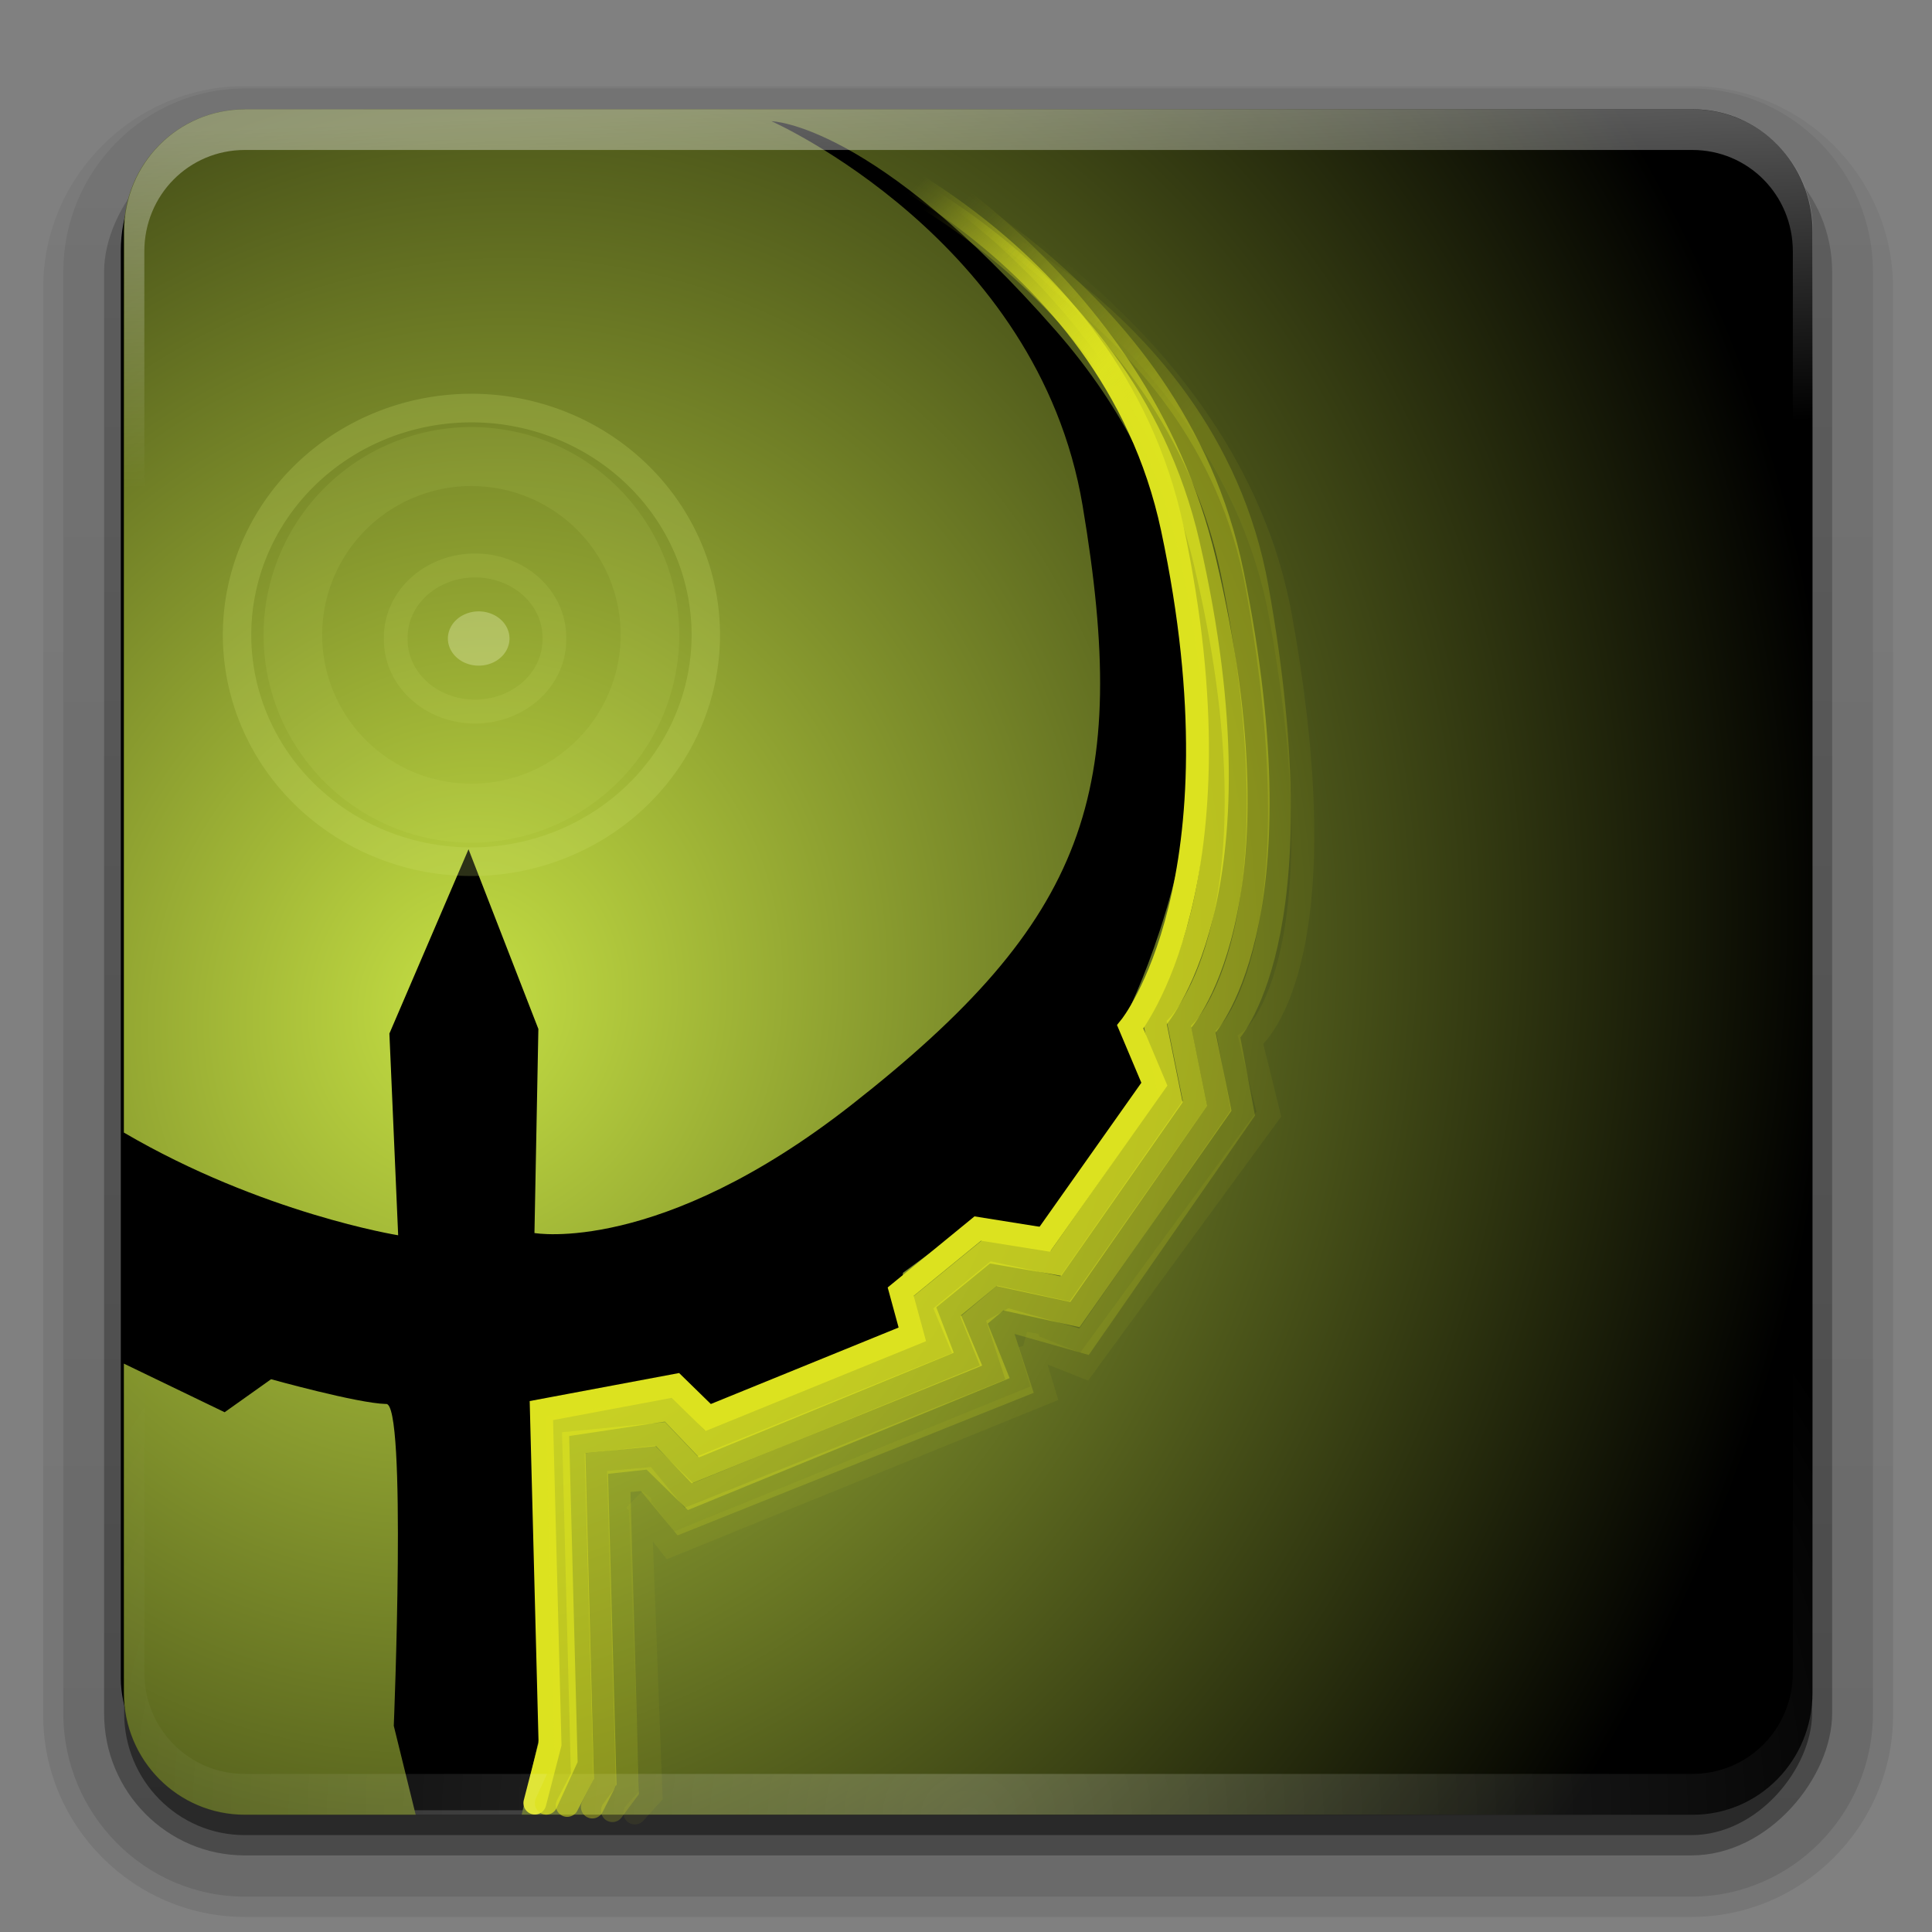 <?xml version="1.0" encoding="UTF-8"?>
<!-- Created with Inkscape (http://www.inkscape.org/) -->
<svg id="svg2408" width="96" height="96" version="1.0" xmlns="http://www.w3.org/2000/svg" xmlns:cc="http://creativecommons.org/ns#" xmlns:dc="http://purl.org/dc/elements/1.1/" xmlns:rdf="http://www.w3.org/1999/02/22-rdf-syntax-ns#" xmlns:xlink="http://www.w3.org/1999/xlink">
 <rect width="100%" height="100%" fill="#808080" stroke="none"/>
 <defs id="defs2410">
  <linearGradient id="ButtonShadow" x1="45.448" x2="45.448" y1="92.54" y2="7.016" gradientTransform="scale(1.006 .994)" gradientUnits="userSpaceOnUse">
   <stop id="stop3750" offset="0"/>
   <stop id="stop3752" stop-opacity=".588" offset="1"/>
  </linearGradient>
  <filter id="filter3174" color-interpolation-filters="sRGB">
   <feGaussianBlur id="feGaussianBlur3176" stdDeviation="1.71"/>
  </filter>
  <linearGradient id="linearGradient8478" x1="48" x2="48" y1="20.221" y2="138.66" gradientUnits="userSpaceOnUse">
   <stop id="stop3739-00" stop-color="#fff" offset="0"/>
   <stop id="stop3741-66" stop-color="#fff" stop-opacity="0" offset="1"/>
  </linearGradient>
  <filter id="filter3174-9" color-interpolation-filters="sRGB">
   <feGaussianBlur id="feGaussianBlur3176-8" stdDeviation="1.71"/>
  </filter>
  <filter id="filter3794-71" x="-.192" y="-.192" width="1.384" height="1.384" color-interpolation-filters="sRGB">
   <feGaussianBlur id="feGaussianBlur3796-90" stdDeviation="5.28"/>
  </filter>
  <clipPath id="clipPath3613-01">
   <rect id="rect3615-422" x="6" y="6" width="84" height="84" rx="6" ry="6" fill="#fff"/>
  </clipPath>
  <filter id="filter3174-28" color-interpolation-filters="sRGB">
   <feGaussianBlur id="feGaussianBlur3176-3" stdDeviation="1.71"/>
  </filter>
  <filter id="filter3174-1" color-interpolation-filters="sRGB">
   <feGaussianBlur id="feGaussianBlur3176-1" stdDeviation="1.71"/>
  </filter>
  <filter id="filter3174-0" color-interpolation-filters="sRGB">
   <feGaussianBlur id="feGaussianBlur3176-34" stdDeviation="1.71"/>
  </filter>
  <filter id="filter3174-0-6" color-interpolation-filters="sRGB">
   <feGaussianBlur id="feGaussianBlur3176-34-9" stdDeviation="1.71"/>
  </filter>
  <filter id="filter3174-1-0" color-interpolation-filters="sRGB">
   <feGaussianBlur id="feGaussianBlur3176-1-6" stdDeviation="1.71"/>
  </filter>
  <filter id="filter3174-28-9" color-interpolation-filters="sRGB">
   <feGaussianBlur id="feGaussianBlur3176-3-7" stdDeviation="1.71"/>
  </filter>
  <clipPath id="clipPath3613-01-0">
   <rect id="rect3615-422-5" x="6" y="6" width="84" height="84" rx="6" ry="6" fill="#fff"/>
  </clipPath>
  <filter id="filter3794-71-2" x="-.192" y="-.192" width="1.384" height="1.384" color-interpolation-filters="sRGB">
   <feGaussianBlur id="feGaussianBlur3796-90-1" stdDeviation="5.28"/>
  </filter>
  <filter id="filter3174-9-1" color-interpolation-filters="sRGB">
   <feGaussianBlur id="feGaussianBlur3176-8-6" stdDeviation="1.71"/>
  </filter>
  <filter id="filter3174-8" color-interpolation-filters="sRGB">
   <feGaussianBlur id="feGaussianBlur3176-95" stdDeviation="1.71"/>
  </filter>
  <filter id="filter3174-4" color-interpolation-filters="sRGB">
   <feGaussianBlur id="feGaussianBlur3176-0" stdDeviation="1.71"/>
  </filter>
  <linearGradient id="linearGradient3158" x1="706.64" x2="700.23" y1="239.56" y2="233.09" gradientTransform="matrix(1.446 0 0 1.503 -968.79 -332.29)" gradientUnits="userSpaceOnUse" xlink:href="#linearGradient6749"/>
  <linearGradient id="linearGradient3156" x1="706.64" x2="700.23" y1="239.56" y2="233.09" gradientTransform="matrix(1.446 0 0 1.503 -968.79 -333.57)" gradientUnits="userSpaceOnUse" xlink:href="#linearGradient6749"/>
  <linearGradient id="linearGradient3154" x1="706.64" x2="700.23" y1="239.56" y2="233.09" gradientTransform="matrix(1.446 0 0 1.503 -970.07 -334.3)" gradientUnits="userSpaceOnUse" xlink:href="#linearGradient6749"/>
  <linearGradient id="linearGradient3152" x1="706.64" x2="700.23" y1="239.56" y2="233.09" gradientTransform="matrix(1.446 0 0 1.503 -971.49 -334.94)" gradientUnits="userSpaceOnUse" xlink:href="#linearGradient6749"/>
  <linearGradient id="linearGradient3150" x1="706.64" x2="700.23" y1="239.56" y2="233.09" gradientTransform="matrix(1.446 0 0 1.503 -972.33 -335.79)" gradientUnits="userSpaceOnUse" xlink:href="#linearGradient6749"/>
  <radialGradient id="radialGradient3148" cx="48" cy="90.172" r="42" gradientTransform="matrix(1.2 0 0 1.036 -9.404 -2.423)" gradientUnits="userSpaceOnUse" xlink:href="#linearGradient3737-5-5"/>
  <linearGradient id="linearGradient3146" x1="36.357" x2="37.055" y1="6" y2="23.422" gradientTransform="matrix(1.036 0 0 1.04 -1.577 -2.628)" gradientUnits="userSpaceOnUse" xlink:href="#linearGradient3737-5-5"/>
  <linearGradient id="linearGradient3144" x1="706.64" x2="700.23" y1="239.56" y2="233.09" gradientTransform="matrix(1.446 0 0 1.503 -973.16 -336.59)" gradientUnits="userSpaceOnUse" xlink:href="#linearGradient6749"/>
  <radialGradient id="radialGradient3142" cx="26.358" cy="50.082" r="42" gradientTransform="matrix(1.448 .829 -.866 1.624 27.424 -53.685)" gradientUnits="userSpaceOnUse">
   <stop id="stop17129-0" stop-color="#c5df43" offset="0"/>
   <stop id="stop17131-8" offset="1"/>
  </radialGradient>
  <linearGradient id="linearGradient3140" x1="32.251" x2="32.251" y1="6.132" y2="90.239" gradientTransform="translate(0,-97)" gradientUnits="userSpaceOnUse" xlink:href="#ButtonShadow-0-1"/>
  <linearGradient id="linearGradient3138" x1="32.251" x2="32.251" y1="6.132" y2="90.239" gradientTransform="matrix(1.024 0 0 1.012 -1.143 -98.071)" gradientUnits="userSpaceOnUse" xlink:href="#ButtonShadow-0-1"/>
  <linearGradient id="linearGradient3132" x1="32.251" x2="32.251" y1="6.132" y2="90.239" gradientTransform="matrix(1.024 0 0 -1.002 -1.143 98.042)" gradientUnits="userSpaceOnUse" xlink:href="#ButtonShadow-0-1"/>
  <linearGradient id="linearGradient6749">
   <stop id="stop6751" stop-color="#dce21f" offset="0"/>
   <stop id="stop6753" stop-color="#dce21f" stop-opacity="0" offset="1"/>
  </linearGradient>
  <linearGradient id="linearGradient3737-5-5">
   <stop id="stop3739-0-3" stop-color="#fff" offset="0"/>
   <stop id="stop3741-83-3" stop-color="#fff" stop-opacity="0" offset="1"/>
  </linearGradient>
  <linearGradient id="ButtonShadow-0-1" x1="45.448" x2="45.448" y1="92.54" y2="7.016" gradientTransform="matrix(1.006 0 0 .994 100 0)" gradientUnits="userSpaceOnUse">
   <stop id="stop3750-8-5" offset="0"/>
   <stop id="stop3752-5-0" stop-opacity=".588" offset="1"/>
  </linearGradient>
  <filter id="filter3174-36" color-interpolation-filters="sRGB">
   <feGaussianBlur id="feGaussianBlur3176-9" stdDeviation="1.71"/>
  </filter>
 </defs>
 <g id="layer2" display="none">
  <rect id="rect3745" x="5" y="7" width="86" height="85" rx="6" ry="6" fill="url(#ButtonShadow)" filter="url(#filter3174)" opacity=".9"/>
 </g>
 <g id="layer2-6" transform="translate(115.54 .852)" display="none">
  <rect id="rect3745-02" x="5" y="7" width="86" height="85" rx="6" ry="6" fill="url(#ButtonShadow)" filter="url(#filter3174-0)" opacity=".9"/>
 </g>
 <g id="layer2-7" transform="translate(235.43 .852)" display="none">
  <rect id="rect3745-0" x="5" y="7" width="86" height="85" rx="6" ry="6" fill="url(#ButtonShadow)" filter="url(#filter3174-9)" opacity=".9"/>
 </g>
 <g id="layer2-9" transform="matrix(.958 0 0 .948 252.01 5.136)" display="none">
  <rect id="rect3745-3" x="5" y="7" width="86" height="85" rx="6" ry="6" fill="url(#ButtonShadow)" filter="url(#filter3174-1)" opacity=".9"/>
 </g>
 <g id="layer2-20" transform="matrix(1.022 0 0 1.011 248.67 2.13)" display="none">
  <rect id="rect3745-64" x="5" y="7" width="86" height="85" rx="6" ry="6" fill="url(#ButtonShadow)" filter="url(#filter3174-28)" opacity=".9"/>
 </g>
 <g id="layer5-35" transform="matrix(1.022 0 0 1.011 248.67 2.13)" display="none">
  <rect id="rect3171-20" x="15" y="15" width="66" height="66" rx="12" ry="12" clip-path="url(#clipPath3613-01)" fill="url(#linearGradient8478)" filter="url(#filter3794-71)" opacity=".1" stroke="#fff" stroke-linecap="round" stroke-width=".5"/>
 </g>
 <g id="layer2-92" transform="translate(126.96 -5.724)" display="none">
  <rect id="rect3745-31" x="5" y="7" width="86" height="85" rx="6" ry="6" fill="url(#ButtonShadow)" filter="url(#filter3174-8)" opacity=".9"/>
 </g>
 <g id="layer2-6-8" transform="translate(242.5 -4.872)" display="none">
  <rect id="rect3745-02-7" x="5" y="7" width="86" height="85" rx="6" ry="6" fill="url(#ButtonShadow)" filter="url(#filter3174-0-6)" opacity=".9"/>
 </g>
 <g id="layer2-7-6" transform="translate(362.39 -4.872)" display="none">
  <rect id="rect3745-0-3" x="5" y="7" width="86" height="85" rx="6" ry="6" fill="url(#ButtonShadow)" filter="url(#filter3174-9-1)" opacity=".9"/>
 </g>
 <g id="layer2-9-8" transform="matrix(.958 0 0 .948 378.97 -.588)" display="none">
  <rect id="rect3745-3-5" x="5" y="7" width="86" height="85" rx="6" ry="6" fill="url(#ButtonShadow)" filter="url(#filter3174-1-0)" opacity=".9"/>
 </g>
 <g id="layer2-20-5" transform="matrix(1.022 0 0 1.011 375.63 -3.594)" display="none">
  <rect id="rect3745-64-0" x="5" y="7" width="86" height="85" rx="6" ry="6" fill="url(#ButtonShadow)" filter="url(#filter3174-28-9)" opacity=".9"/>
 </g>
 <g id="layer5-35-1" transform="matrix(1.022 0 0 1.011 375.63 -3.594)" display="none">
  <rect id="rect3171-20-2" x="15" y="15" width="66" height="66" rx="12" ry="12" clip-path="url(#clipPath3613-01-0)" fill="url(#linearGradient8478)" filter="url(#filter3794-71-2)" opacity=".1" stroke="#fff" stroke-linecap="round" stroke-width=".5"/>
 </g>
 <g id="layer2-8" transform="translate(124.25 -23.161)" display="none">
  <rect id="rect3745-6" x="5" y="7" width="86" height="85" rx="6" ry="6" fill="url(#ButtonShadow)" filter="url(#filter3174-4)" opacity=".9"/>
 </g>
 <g id="g34243" transform="matrix(.958 0 0 .951 1.854 3.803)">
  <g id="layer2-84" display="none">
   <rect id="rect3745-08" x="5" y="7" width="86" height="85" rx="6" ry="6" fill="url(#ButtonShadow)" filter="url(#filter3174-36)" opacity=".9"/>
  </g>
  <g id="g3082" transform="matrix(1.006 0 0 1.02 -.161 -1.968)">
   <g id="g5776" transform="matrix(1.036 0 0 1.04 -1.577 -2.628)">
    <path id="path5778" d="m12 95.031c-5.511 0-10.031-4.476-10.031-9.934v-70.308c0-5.457 4.52-9.934 10.031-9.934h72c5.511 0 10.031 4.476 10.031 9.934v70.308c0 5.457-4.52 9.934-10.031 9.934h-72z" fill="url(#linearGradient3132)" opacity=".08"/>
    <path id="path5780" transform="scale(1,-1)" d="m12-94.031c-4.972 0-9.031 4.06-9.031 9.031v71c0 4.972 4.06 9.031 9.031 9.031h72c4.972 0 9.031-4.06 9.031-9.031v-71c0-4.972-4.06-9.031-9.031-9.031h-72z" fill="url(#linearGradient3138)" opacity=".1"/>
    <path id="path5782" transform="scale(1,-1)" d="m12-93c-4.409 0-8 3.591-8 8v71c0 4.409 3.591 8 8 8h72c4.409 0 8-3.591 8-8v-71c0-4.409-3.591-8-8-8h-72z" fill="url(#linearGradient3138)" opacity=".2"/>
    <rect id="rect5784" transform="scale(1,-1)" x="5" y="-92" width="86" height="85" rx="7" ry="7" fill="url(#linearGradient3138)" opacity=".3"/>
    <rect id="rect5786" transform="scale(1,-1)" x="6" y="-91" width="84" height="84" rx="6" ry="6" fill="url(#linearGradient3140)" opacity=".45"/>
   </g>
   <rect id="rect6670" x="4.465" y="4.096" width="83.347" height="86.643" rx="6.251" ry="6.756"/>
   <path id="rect5790" d="m10.858 3.608c-3.445 0-6.235 2.79-6.235 6.247v46.17c7.123 4.142 14.142 5.261 14.142 5.261l-0.452-10.333 4.08-9.441 3.601 9.206-0.202 10.453s6.434 1.148 16.332-6.555c12.19-9.488 14.415-16.001 11.928-30.718-2.305-13.642-16.04-19.68-16.04-19.68s5.265 0.067 14.684 10.756c14.132 16.036 3.253 35.743 3.253 35.743l1.31 2.771-5.241 7.374-3.75-0.188-3.479 2.536-0.226 2.912-9.85 4.039-1.31-1.503-7.636 1.268 0.271 17.097-0.904 3.945h60.363c3.445 0 6.19-2.79 6.19-6.247v-74.868c0-3.457-2.744-6.247-6.19-6.247zm-6.235 64.253v16.862c0 3.457 2.79 6.247 6.235 6.247h8.81l-1.129-4.556s0.687-16.697-0.407-16.486c-1.458-0.033-5.919-1.268-5.919-1.268l-2.395 1.691z" fill="url(#radialGradient3142)"/>
   <path id="path6690" d="m39.981 4.717s15.512 5.477 18.696 20.352c3.883 18.138-2.169 25.543-2.169 25.543l1.246 2.934-5.651 7.944-3.456-0.548-3.973 3.232 0.601 2.188-10.524 4.258-1.692-1.642-6.91 1.288 0.446 17.086-0.782 3.017" fill="none" stroke="url(#linearGradient3144)" stroke-linecap="round" stroke-width="1.179"/>
   <path id="path5800" d="m34.626 30.531a12.084 11.619 0 1 1-24.168 0 12.084 11.619 0 1 1 24.168 0z" fill="none" opacity=".212" stroke="#d2e66d" stroke-width="1.465"/>
   <path id="path5806" d="m24.505 30.717a1.588 1.39 0 1 1-3.176 0 1.588 1.39 0 1 1 3.176 0z" fill="#f2fac9" opacity=".313"/>
   <path id="path5808" d="m31.747 30.531a9.205 9.134 0 1 1-18.41 0 9.205 9.134 0 1 1 18.41 0z" fill="none" opacity=".101" stroke="#d2e66d" stroke-width="3.021"/>
   <path id="path5810" d="m26.818 30.717a4.089 3.685 0 1 1-8.177 0 4.089 3.685 0 1 1 8.177 0z" fill="none" opacity=".12" stroke="#d2e66d" stroke-width="1.224"/>
   <path id="path5792" d="m10.861 3.611c-3.445 0-6.219 2.783-6.219 6.239v2.08 70.71 2.08c0 0.348 0.043 0.677 0.097 1.007 0.05 0.307 0.101 0.621 0.194 0.91 0.01 0.032 0.022 0.066 0.032 0.098 0.103 0.299 0.243 0.569 0.389 0.845 0.15 0.284 0.327 0.557 0.518 0.812 0.191 0.255 0.387 0.492 0.615 0.715 0.456 0.445 0.977 0.847 1.555 1.137 0.289 0.145 0.594 0.257 0.907 0.357-0.266-0.104-0.504-0.246-0.745-0.39-0.007-0.004-0.025 0.004-0.032 0-0.033-0.02-0.065-0.044-0.097-0.065-0.125-0.08-0.239-0.17-0.356-0.26-0.11-0.084-0.221-0.168-0.324-0.26-0.184-0.168-0.36-0.359-0.518-0.552-0.111-0.135-0.226-0.276-0.324-0.422-0.026-0.04-0.04-0.089-0.065-0.13-0.067-0.107-0.135-0.213-0.194-0.325-0.105-0.202-0.213-0.432-0.292-0.65-0.009-0.023-0.024-0.042-0.032-0.065-0.033-0.096-0.037-0.194-0.065-0.292-0.031-0.111-0.073-0.211-0.097-0.325-0.075-0.355-0.13-0.726-0.13-1.105v-2.08-70.71-2.08c0-2.893 2.299-5.199 5.183-5.199h2.073 70.483 2.073c2.883 0 5.183 2.307 5.183 5.199v2.08 70.71 2.08c0 0.379-0.054 0.75-0.13 1.105-0.046 0.215-0.092 0.414-0.162 0.617-0.009 0.023-0.024 0.042-0.032 0.065-0.065 0.181-0.143 0.382-0.227 0.552-0.043 0.086-0.082 0.177-0.13 0.26-0.057 0.101-0.131 0.196-0.194 0.292-0.098 0.147-0.212 0.287-0.324 0.422-0.148 0.181-0.314 0.361-0.486 0.52-0.012 0.011-0.021 0.022-0.032 0.032-0.143 0.131-0.295 0.244-0.453 0.357-0.106 0.076-0.212 0.159-0.324 0.227-0.007 0.004-0.025-0.004-0.032 0-0.241 0.144-0.479 0.286-0.745 0.39 0.313-0.101 0.618-0.212 0.907-0.357 0.577-0.29 1.099-0.692 1.555-1.137 0.228-0.223 0.424-0.459 0.615-0.715 0.191-0.255 0.368-0.528 0.518-0.812 0.145-0.276 0.286-0.546 0.389-0.845 0.01-0.032 0.022-0.065 0.032-0.098 0.094-0.289 0.144-0.602 0.194-0.91 0.054-0.331 0.097-0.659 0.097-1.007v-2.08-70.71-2.08c0-3.456-2.774-6.239-6.219-6.239h-74.629z" fill="url(#linearGradient3146)" opacity=".387"/>
   <path id="path5794" d="m10.861 90.958c-3.445 0-6.219-2.783-6.219-6.239v-2.08-70.71-2.08c0-0.348 0.043-0.677 0.097-1.007 0.05-0.307 0.101-0.621 0.194-0.91 0.01-0.032 0.022-0.066 0.032-0.098 0.103-0.299 0.243-0.569 0.389-0.845 0.15-0.284 0.327-0.557 0.518-0.812 0.191-0.255 0.387-0.492 0.615-0.715 0.456-0.445 0.977-0.847 1.555-1.137 0.289-0.145 0.594-0.257 0.907-0.357-0.266 0.104-0.504 0.246-0.745 0.39-0.007 0.005-0.025-0.005-0.032 0-0.033 0.02-0.065 0.044-0.097 0.065-0.125 0.08-0.239 0.17-0.356 0.26-0.11 0.084-0.221 0.168-0.324 0.26-0.184 0.168-0.36 0.359-0.518 0.552-0.111 0.135-0.226 0.276-0.324 0.422-0.026 0.04-0.04 0.089-0.065 0.13-0.067 0.107-0.135 0.213-0.194 0.325-0.105 0.202-0.213 0.432-0.292 0.65-0.009 0.023-0.024 0.042-0.032 0.065-0.033 0.096-0.037 0.194-0.065 0.292-0.031 0.111-0.073 0.211-0.097 0.325-0.075 0.355-0.13 0.726-0.13 1.105v2.08 70.71 2.08c0 2.893 2.299 5.199 5.183 5.199h2.073 70.483 2.073c2.883 0 5.183-2.307 5.183-5.199v-2.08-70.71-2.08c0-0.379-0.054-0.75-0.13-1.105-0.046-0.215-0.092-0.414-0.162-0.617-0.009-0.023-0.024-0.042-0.032-0.065-0.065-0.181-0.143-0.382-0.227-0.552-0.043-0.086-0.082-0.177-0.13-0.26-0.057-0.101-0.131-0.196-0.194-0.292-0.098-0.147-0.212-0.287-0.324-0.422-0.148-0.181-0.314-0.361-0.486-0.52-0.012-0.011-0.021-0.022-0.032-0.032-0.143-0.131-0.295-0.244-0.453-0.357-0.106-0.076-0.212-0.159-0.324-0.227-0.007-0.005-0.025 0.005-0.032 0-0.241-0.144-0.479-0.286-0.745-0.39 0.313 0.101 0.618 0.212 0.907 0.357 0.577 0.29 1.099 0.692 1.555 1.137 0.228 0.223 0.424 0.459 0.615 0.715 0.191 0.255 0.368 0.528 0.518 0.812 0.145 0.276 0.286 0.546 0.389 0.845 0.01 0.032 0.022 0.065 0.032 0.098 0.094 0.289 0.144 0.602 0.194 0.91 0.054 0.331 0.097 0.659 0.097 1.007v2.08 70.71 2.08c0 3.457-2.774 6.239-6.219 6.239h-74.629z" fill="url(#radialGradient3148)" opacity=".2"/>
   <path id="path5875" d="m40.81 5.516s15.275 5.53 18.696 20.352c4.187 18.138-1.743 24.447-1.743 24.447l0.82 4.03-5.894 8.37-3.578-0.609-3.304 2.683 0.845 2.188-12.227 4.989-1.692-1.764-5.754 0.862 0.446 17.086-1.025 2.225" fill="none" opacity=".735" stroke="url(#linearGradient3150)" stroke-linecap="round" stroke-width="1.179"/>
   <path id="path5879" d="m43.048 5.142s13.759 6.776 17.297 21.57c4.309 18.017-1.317 23.777-1.317 23.777l0.82 4.03-6.685 9.528-3.699-0.792-2.392 1.952 1.027 2.432-14.052 5.659-1.753-1.825-4.477 0.435 0.446 17.086-0.782 1.494" fill="none" opacity=".547" stroke="url(#linearGradient3152)" stroke-linecap="round" stroke-width="1.179"/>
   <path id="path5913" d="m43.621 6.211s15.098 6.241 18.149 21.143c3.714 18.138-1.489 23.389-1.489 23.389l0.82 4.03-7.459 10.561-3.828-0.835-1.359 1.134 1.07 2.647-15.687 6.391-2.054-1.997-2.8 0.306 0.446 16.311-0.653 1.278" fill="none" opacity=".381" stroke="url(#linearGradient3154)" stroke-linecap="round" stroke-width="1.179"/>
   <path id="path5917" d="m44.351 7.734s15.983 5.384 18.696 20.352c3.288 18.138-1.489 22.902-1.489 22.902l0.759 4.03-8.189 11.719-3.828-1.078-0.508 0.281 1.009 3.074-17.451 6.939-1.811-2.179-1.4 0.123 0.446 15.824-0.774 1.035" fill="none" opacity=".193" stroke="url(#linearGradient3156)" stroke-linecap="round" stroke-width="1.179"/>
   <path id="path5921" d="m45.324 7.064s16.226 7.577 18.94 22.544c3.288 18.138-1.55 21.683-1.55 21.683l0.942 3.787-9.527 12.937-3.038-1.2 0.222 0.038 0.766 2.525-19.275 7.792-1.811-2.301 0.242 0.184 0.568 14.91-0.835 0.913" fill="none" opacity=".063" stroke="url(#linearGradient3158)" stroke-linecap="round" stroke-width="1.179"/>
  </g>
 </g>
</svg>
